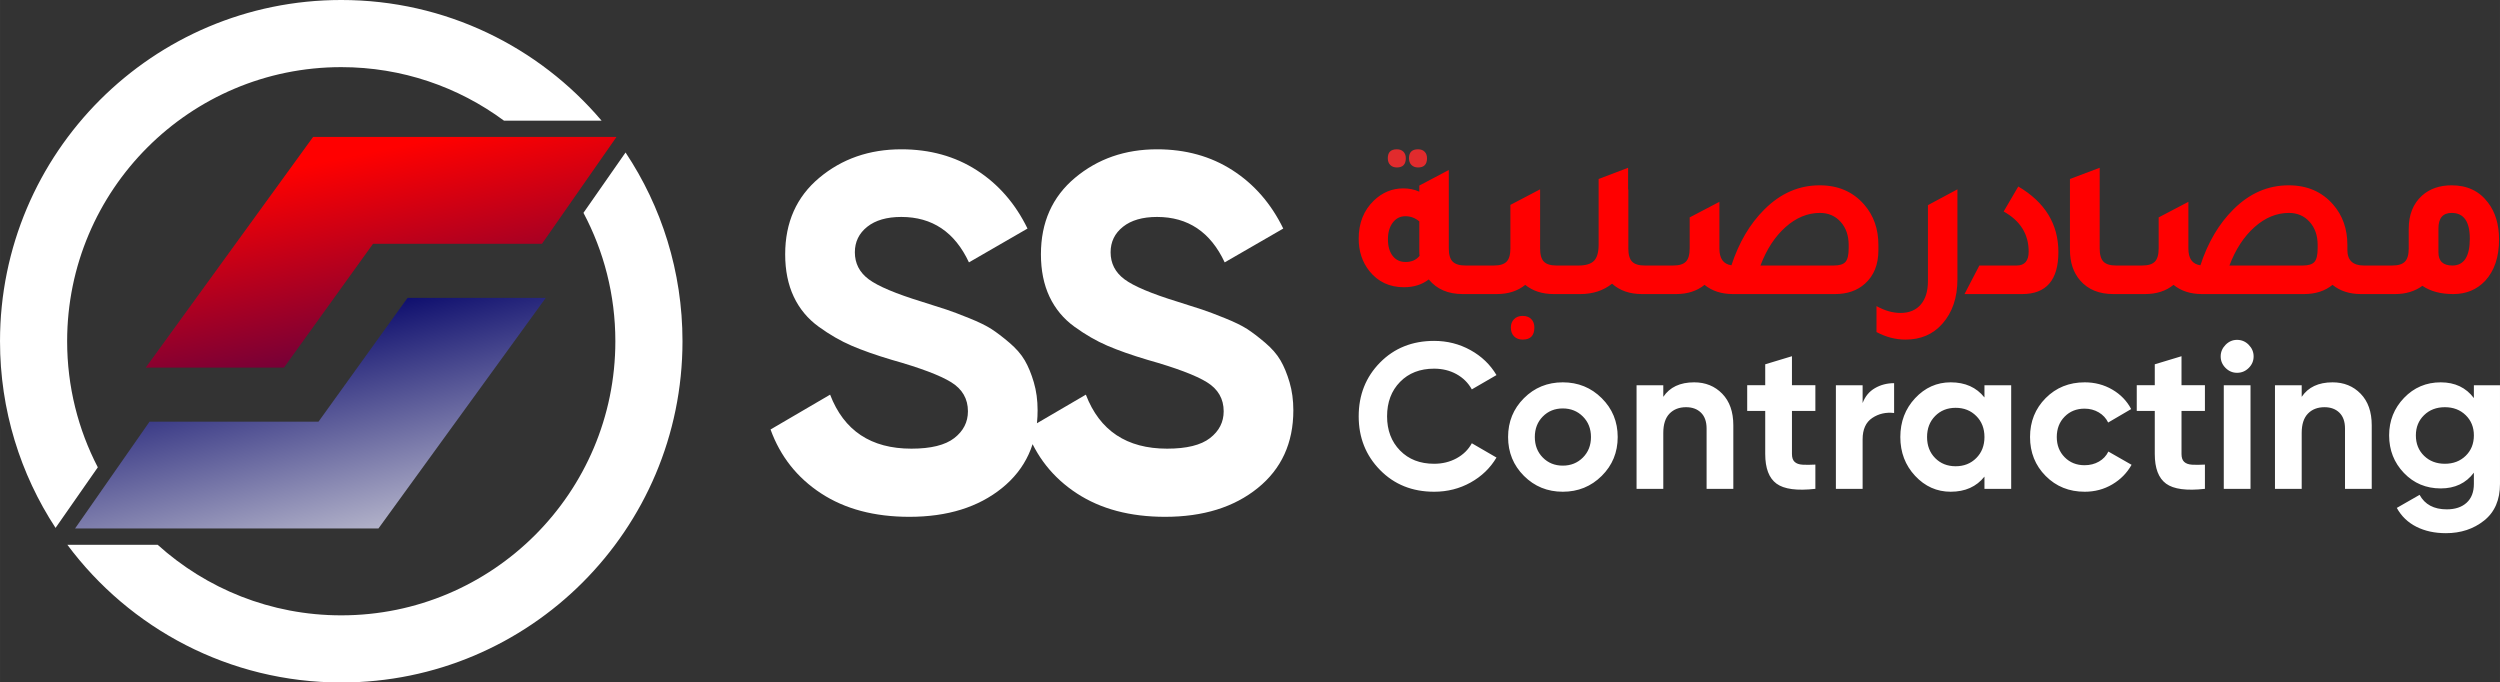 <?xml version="1.0" encoding="UTF-8"?>
<!DOCTYPE svg PUBLIC "-//W3C//DTD SVG 1.1//EN" "http://www.w3.org/Graphics/SVG/1.1/DTD/svg11.dtd">
<!-- Creator: CorelDRAW -->
<svg xmlns="http://www.w3.org/2000/svg" xml:space="preserve" width="82.208mm" height="22.442mm" version="1.1" style="shape-rendering:geometricPrecision; text-rendering:geometricPrecision; image-rendering:optimizeQuality; fill-rule:evenodd; clip-rule:evenodd"
viewBox="0 0 30992.16 8460.64"
 xmlns:xlink="http://www.w3.org/1999/xlink"
 xmlns:xodm="http://www.corel.com/coreldraw/odm/2003">
 <rect x="0" y="0" width="30992.16" height="8460.64" fill="#333333" stroke="none"/>
 <defs>
  <style type="text/css">
   <![CDATA[
    .fil3 {fill:white}
    .fil2 {fill:#E12B2D;fill-rule:nonzero}
    .fil1 {fill:red;fill-rule:nonzero}
    .fil0 {fill:white;fill-rule:nonzero}
    .fil4 {fill:url(#id0)}
    .fil5 {fill:url(#id1)}
   ]]>
  </style>
  <linearGradient id="id0" gradientUnits="userSpaceOnUse" x1="7294.78" y1="6822.55" x2="5516.1" y2="-579.3">
   <stop offset="0" style="stop-opacity:1; stop-color:#E6E6E6"/>
   <stop offset="0.502" style="stop-opacity:1; stop-color:#000066"/>
   <stop offset="1" style="stop-opacity:1; stop-color:red"/>
  </linearGradient>
  <linearGradient id="id1" gradientUnits="userSpaceOnUse" x1="2165.14" y1="2379.8" x2="3950.31" y2="11148.72">
   <stop offset="0" style="stop-opacity:1; stop-color:red"/>
   <stop offset="0.502" style="stop-opacity:1; stop-color:#000066"/>
   <stop offset="1" style="stop-opacity:1; stop-color:#E6E6E6"/>
  </linearGradient>
 </defs>
 <g id="Layer_x0020_1">
  <g id="_1911988561776">
   <path class="fil0" d="M11273.36 6407.02c-433.93,0 -799.01,-97 -1095.29,-291.04 -296.25,-193.97 -504.84,-457.87 -625.86,-791.66l738.54 -431.85c171.04,446.48 506.91,669.63 1007.57,669.63 242.03,0 419.37,-43.73 532.02,-131.42 112.65,-87.58 168.97,-198.19 168.97,-331.68 0,-154.42 -68.8,-274.3 -206.52,-359.81 -137.72,-85.62 -383.86,-178.4 -738.54,-278.56 -196.04,-58.36 -361.92,-116.83 -497.56,-175.23 -135.57,-58.4 -271.21,-136.62 -406.78,-234.72 -135.57,-98.02 -238.83,-222.13 -309.78,-372.32 -70.95,-150.2 -106.39,-325.46 -106.39,-525.8 0,-396.34 140.85,-712.34 422.46,-948.15 281.62,-235.74 620.62,-353.55 1016.99,-353.55 354.64,0 666.53,86.56 935.67,259.68 269.06,173.19 478.79,414.17 628.98,722.86l-726.06 419.34c-175.19,-375.49 -454.74,-563.27 -838.6,-563.27 -179.41,0 -320.22,40.68 -422.46,122.03 -102.2,81.39 -153.29,186.73 -153.29,316.11 0,137.68 57.34,249.23 172.06,334.85 114.72,85.5 334.85,178.36 660.28,278.45 133.57,41.77 234.68,74.04 303.56,97.04 68.84,22.92 162.71,58.4 281.66,106.39 118.87,47.95 210.67,92.82 275.32,134.51 64.69,41.77 138.77,98.1 222.2,169.01 83.47,70.95 147.1,143.98 190.87,219.07 43.84,75.1 81.39,165.8 112.65,272.27 31.37,106.35 46.94,222.13 46.94,347.33 0,404.71 -147.03,725.95 -441.2,963.76 -294.13,237.89 -676.98,356.75 -1148.41,356.75zm3170.48 0c-433.93,0 -799.01,-97 -1095.29,-291.04 -296.25,-193.97 -504.84,-457.87 -625.86,-791.66l738.54 -431.85c171.04,446.48 506.91,669.63 1007.57,669.63 242.03,0 419.37,-43.73 532.02,-131.42 112.65,-87.58 168.97,-198.19 168.97,-331.68 0,-154.42 -68.8,-274.3 -206.52,-359.81 -137.72,-85.62 -383.86,-178.4 -738.54,-278.56 -196.04,-58.36 -361.92,-116.83 -497.56,-175.23 -135.57,-58.4 -271.21,-136.62 -406.78,-234.72 -135.57,-98.02 -238.83,-222.13 -309.78,-372.32 -70.95,-150.2 -106.39,-325.46 -106.39,-525.8 0,-396.34 140.85,-712.34 422.46,-948.15 281.62,-235.74 620.62,-353.55 1016.99,-353.55 354.64,0 666.53,86.56 935.67,259.68 269.06,173.19 478.75,414.17 628.98,722.86l-726.06 419.34c-175.19,-375.49 -454.74,-563.27 -838.6,-563.27 -179.41,0 -320.22,40.68 -422.46,122.03 -102.24,81.39 -153.29,186.73 -153.29,316.11 0,137.68 57.34,249.23 172.06,334.85 114.72,85.5 334.85,178.36 660.24,278.45 133.61,41.77 234.72,74.04 303.6,97.04 68.84,22.92 162.71,58.4 281.66,106.39 118.83,47.95 210.67,92.82 275.32,134.51 64.69,41.77 138.77,98.1 222.2,169.01 83.47,70.95 147.1,143.98 190.87,219.07 43.84,75.1 81.39,165.8 112.65,272.27 31.33,106.35 46.94,222.13 46.94,347.33 0,404.71 -147.03,725.95 -441.2,963.76 -294.13,237.89 -676.98,356.75 -1148.41,356.75z"/>
   <path class="fil0" d="M17778.51 6096.07c-270.57,0 -494.06,-89.91 -670.42,-269.7 -176.4,-179.83 -264.62,-401.58 -264.62,-665.33 0,-265.44 88.22,-487.61 264.62,-666.57 176.36,-179 399.84,-268.46 670.42,-268.46 162.71,0 312.95,38.11 450.85,114.31 137.83,76.23 245.28,179.41 322.33,309.55l-305.67 177.23c-44.52,-80.49 -107.9,-143.41 -190.08,-188.8 -82.19,-45.39 -174.7,-68.05 -277.43,-68.05 -174.66,0 -315.55,54.78 -422.54,164.41 -107.03,109.59 -160.56,251.72 -160.56,426.39 0,172.97 53.53,314.27 160.56,423.86 106.99,109.59 247.88,164.41 422.54,164.41 102.73,0 195.66,-22.73 278.72,-68.09 83.05,-45.39 145.97,-107.44 188.8,-186.24l305.67 177.26c-77.06,130.14 -184.05,233.32 -321.09,309.52 -136.96,76.23 -287.69,114.31 -452.1,114.31zm2078.13 -196.53c-131.87,131.01 -292.85,196.53 -482.94,196.53 -190.08,0 -350.65,-65.52 -481.65,-196.53 -130.97,-130.97 -196.49,-291.53 -196.49,-481.62 0,-190.08 65.52,-350.65 196.49,-481.65 131.01,-131.01 291.57,-196.49 481.65,-196.49 190.08,0 351.06,65.48 482.94,196.49 131.84,131.01 197.77,291.57 197.77,481.65 0,190.08 -65.94,350.65 -197.77,481.62zm-730.81 -227.29c65.94,66.77 148.58,100.17 247.88,100.17 99.3,0 182.39,-33.4 249.16,-100.17 66.8,-66.8 100.17,-151.55 100.17,-254.32 0,-102.73 -33.36,-187.52 -100.17,-254.29 -66.77,-66.8 -149.86,-100.21 -249.16,-100.21 -99.3,0 -181.94,33.4 -247.88,100.21 -65.94,66.77 -98.89,151.55 -98.89,254.29 0,102.77 32.95,187.52 98.89,254.32zm1876.47 -932.47c140.43,0 256.43,47.09 348.05,141.26 91.65,94.21 137.42,224.35 137.42,390.46l0 788.61 -331.34 0 0 -747.51c0,-85.62 -23.11,-151.1 -69.37,-196.49 -46.22,-45.39 -107.9,-68.09 -184.96,-68.09 -85.58,0 -154.12,26.54 -205.46,79.62 -51.38,53.08 -77.06,132.7 -77.06,238.94l0 693.53 -331.38 0 0 -1284.36 331.38 0 0 143.83c80.45,-119.89 208.03,-179.79 382.73,-179.79zm1502.72 354.49l-290.29 0 0 534.28c0,44.52 11.16,77.06 33.4,97.6 22.24,20.58 54.82,32.12 97.6,34.68 42.83,2.56 95.91,2.15 159.28,-1.28l0 300.54c-227.74,25.67 -388.31,4.26 -481.65,-64.2 -93.34,-68.5 -139.98,-190.95 -139.98,-367.35l0 -534.28 -223.48 0 0 -318.53 223.48 0 0 -259.45 331.34 -100.17 0 359.62 290.29 0 0 318.53zm585.67 -97.6c30.8,-82.22 81.77,-143.86 152.84,-184.96 71.03,-41.13 150.27,-61.68 237.58,-61.68l0 369.91c-101.04,-11.99 -191.36,8.56 -270.99,61.64 -79.62,53.08 -119.43,141.3 -119.43,264.62l0 613.9 -331.38 0 0 -1284.36 331.38 0 0 220.92zm1510.41 -220.92l331.38 0 0 1284.36 -331.38 0 0 -151.55c-99.3,125.01 -238.9,187.52 -418.69,187.52 -171.27,0 -318.11,-65.52 -440.56,-196.53 -122.45,-130.97 -183.67,-291.53 -183.67,-481.62 0,-190.08 61.22,-350.65 183.67,-481.65 122.45,-131.01 269.29,-196.49 440.56,-196.49 179.79,0 319.39,62.51 418.69,187.52l0 -151.55zm-611.34 902.91c66.77,67.63 151.55,101.45 254.29,101.45 102.77,0 187.97,-33.82 255.57,-101.45 67.67,-67.63 101.49,-154.57 101.49,-260.73 0,-106.2 -33.82,-193.1 -101.49,-260.73 -67.6,-67.63 -152.8,-101.49 -255.57,-101.49 -102.73,0 -187.52,33.85 -254.29,101.49 -66.8,67.63 -100.17,154.53 -100.17,260.73 0,106.16 33.36,193.1 100.17,260.73zm1854.61 417.41c-193.51,0 -354.87,-65.07 -484.22,-195.21 -129.27,-130.14 -193.93,-291.16 -193.93,-482.94 0,-191.82 64.66,-352.76 193.93,-482.94 129.35,-130.14 290.7,-195.21 484.22,-195.21 125.01,0 238.94,29.97 341.67,89.88 102.73,59.98 180.66,140.43 233.74,241.51l-285.12 166.97c-25.67,-53.12 -64.62,-95.04 -116.87,-125.88 -52.25,-30.84 -110.88,-46.26 -175.98,-46.26 -99.3,0 -181.49,32.99 -246.59,98.89 -65.07,65.97 -97.6,150.31 -97.6,253.04 0,101.04 32.53,184.5 97.6,250.44 65.11,65.94 147.29,98.92 246.59,98.92 66.8,0 126.33,-15 178.55,-44.98 52.25,-29.97 91.2,-71.48 116.87,-124.56l287.69 164.37c-56.47,101.04 -136.13,181.98 -238.87,242.75 -102.73,60.81 -216.66,91.2 -341.67,91.2zm1489.9 -1001.8l-290.25 0 0 534.28c0,44.52 11.12,77.06 33.4,97.6 22.24,20.58 54.78,32.12 97.6,34.68 42.83,2.56 95.91,2.15 159.24,-1.28l0 300.54c-227.74,25.67 -388.31,4.26 -481.62,-64.2 -93.34,-68.5 -140.02,-190.95 -140.02,-367.35l0 -534.28 -223.45 0 0 -318.53 223.45 0 0 -259.45 331.38 -100.17 0 359.62 290.25 0 0 318.53zm398.15 -472.68c-54.78,0 -102.32,-20.09 -142.54,-60.36 -40.26,-40.23 -60.36,-87.77 -60.36,-142.54 0,-54.82 20.09,-102.77 60.36,-143.86 40.23,-41.09 87.77,-61.64 142.54,-61.64 56.51,0 104.92,20.55 145.14,61.64 40.26,41.09 60.36,89.05 60.36,143.86 0,54.78 -20.09,102.32 -60.36,142.54 -40.23,40.26 -88.63,60.36 -145.14,60.36zm-164.41 1438.51l0 -1284.36 331.42 0 0 1284.36 -331.42 0zm1348.64 -1320.33c140.43,0 256.43,47.09 348.05,141.26 91.65,94.21 137.42,224.35 137.42,390.46l0 788.61 -331.34 0 0 -747.51c0,-85.62 -23.11,-151.1 -69.37,-196.49 -46.26,-45.39 -107.9,-68.09 -184.96,-68.09 -85.58,0 -154.12,26.54 -205.46,79.62 -51.38,53.08 -77.06,132.7 -77.06,238.94l0 693.53 -331.38 0 0 -1284.36 331.38 0 0 143.83c80.45,-119.89 208.03,-179.79 382.73,-179.79zm1751.84 35.97l323.69 0 0 1222.72c0,198.68 -65.52,350.23 -196.49,454.66 -131.01,104.47 -289.01,156.68 -473.93,156.68 -138.74,0 -260.73,-26.54 -366.07,-79.62 -105.33,-53.08 -186.24,-130.97 -242.75,-233.74l282.56 -161.85c65.07,119.89 177.26,179.79 336.51,179.79 104.47,0 186.65,-27.37 246.59,-82.19 59.94,-54.78 89.88,-132.7 89.88,-233.74l0 -138.74c-97.57,130.14 -234.57,195.25 -410.97,195.25 -181.52,0 -333.53,-63.79 -455.94,-191.36 -122.45,-127.58 -183.67,-283.01 -183.67,-466.23 0,-181.52 61.64,-336.51 184.96,-464.95 123.28,-128.44 274.83,-192.65 454.66,-192.65 176.4,0 313.4,65.07 410.97,195.21l0 -159.24zm-617.75 874.64c67.63,65.94 153.7,98.92 258.17,98.92 104.43,0 190.5,-32.99 258.17,-98.92 67.63,-65.9 101.41,-150.27 101.41,-253 0,-101.04 -33.78,-184.54 -101.41,-250.48 -67.67,-65.9 -153.74,-98.89 -258.17,-98.89 -104.47,0 -190.54,32.99 -258.17,98.89 -67.63,65.94 -101.45,149.44 -101.45,250.48 0,102.73 33.82,187.1 101.45,253z"/>
   <path class="fil1" d="M18168.25 3291.69l263.26 0 0 353.89 -298.32 0c-181.37,0 -321.73,-60.43 -421.11,-181.34 -83.84,64.39 -186.24,96.55 -307.07,96.55 -179.41,0 -322.71,-67.29 -429.97,-201.77 -87.73,-111.14 -131.61,-244.71 -131.61,-400.71 0,-193.02 62.39,-349.97 187.18,-470.83 105.3,-101.41 227.14,-152.04 365.58,-152.04 72.16,0 138.4,13.61 198.83,40.9l0 -76.04 365.61 -193.02 0 973.9c0,76 16.06,130.1 48.22,162.26 32.23,32.23 85.35,48.26 159.4,48.26zm-573.23 -546.87c-50.63,-42.86 -108.2,-64.32 -172.51,-64.32 -64.32,0 -116.49,26.31 -156.49,78.98 -39.92,52.63 -59.94,121.81 -59.94,207.58 0,85.84 19.53,154.08 58.47,204.79 39.06,50.71 92.67,76.04 160.87,76.04 74.12,0 131.61,-25.33 172.59,-76.04 -2,-15.65 -2.98,-40.04 -2.98,-73.14l0 -353.89zm1702.19 546.87l263.18 0 0 353.89 -298.32 0c-142.32,0 -260.28,-37.96 -353.89,-114.04 -93.57,76.08 -211.5,114.04 -353.81,114.04l-298.32 0 0 -353.89 263.18 0c74.08,0 126.75,-16.02 157.92,-48.26 31.18,-32.16 46.82,-86.26 46.82,-162.26l0 -541.07 368.48 -193.02 0 734.09c0,76 15.61,130.1 46.79,162.26 31.22,32.23 83.84,48.26 157.96,48.26zm1093.71 0l263.26 0 0 353.89 -298.32 0c-152.12,0 -275.89,-42.9 -371.38,-128.71 -107.26,85.8 -238.87,128.71 -394.87,128.71l-204.67 0 0 -353.89 184.2 0c89.73,0 153.63,-19.57 191.55,-58.47 38,-38.87 57.08,-105.3 57.08,-198.83l0 -815.64 365.58 -138.92 0 270.2 2.9 -2.94 0 734.09c0,76 15.57,130.1 46.82,162.26 31.18,32.23 83.84,48.26 157.85,48.26zm1073.39 -2.9c93.57,-284.63 230.04,-515.7 409.38,-693.11 198.94,-198.83 427.03,-298.32 684.37,-298.32 230.12,0 414.32,79.96 552.72,239.85 116.98,134.55 175.53,301.22 175.53,500.09l0 64.32c0,177.45 -55.57,315.89 -166.71,415.26 -95.57,85.8 -219.34,128.71 -371.46,128.71l-1263.4 0c-142.32,0 -260.24,-37.96 -353.89,-114.04 -93.57,76.08 -211.5,114.04 -353.81,114.04l-298.32 0 0 -353.89 263.18 0c74.12,0 126.75,-16.02 157.92,-48.26 31.22,-32.16 46.82,-86.26 46.82,-162.26l0 -386.05 368.48 -192.99 0 579.03c0,124.75 49.73,194 149.18,207.61zm1453.44 -210.59l0 -40.9c0,-116.98 -33.1,-212.55 -99.38,-286.59 -66.31,-74.08 -152.12,-111.1 -257.41,-111.1 -152.04,0 -293.87,58.47 -425.48,175.42 -131.61,116.98 -235.47,275.89 -311.44,476.68l909.55 0c70.12,0 118.42,-15.04 144.73,-45.28 26.31,-30.27 39.43,-86.33 39.43,-168.22zm1435.88 567.38l184.28 -353.89 462.05 0c99.45,0 149.18,-57.49 149.18,-172.51 0,-216.43 -103.34,-382.16 -309.97,-497.19l181.26 -309.97c331.46,194.98 497.19,465.97 497.19,813 0,347.07 -150.12,520.56 -450.36,520.56l-713.62 0zm1845.41 0c-177.38,0 -314.98,-56.51 -412.36,-169.61 -83.84,-97.38 -125.73,-223.22 -125.73,-377.26l0 -879.95 368.48 -138.92 0 1001.35c0,76 15.57,130.1 46.82,162.26 31.18,32.23 83.84,48.26 157.85,48.26l263.26 0 0 353.89 -298.32 0zm3105.9 -353.89l263.22 0 0 353.89 -298.32 0c-142.32,0 -260.32,-37.96 -353.85,-114.04 -93.57,76.08 -211.57,114.04 -353.89,114.04l-1263.44 0c-142.32,0 -260.24,-37.96 -353.89,-114.04 -93.53,76.08 -211.5,114.04 -353.81,114.04l-298.28 0 0 -353.89 263.15 0c74.12,0 126.78,-16.02 157.96,-48.26 31.18,-32.16 46.82,-86.26 46.82,-162.26l0 -386.05 368.44 -192.99 0 579.03c0,124.75 49.73,194 149.22,207.61 93.53,-284.63 230.01,-515.7 409.35,-693.11 198.94,-198.83 427.03,-298.32 684.37,-298.32 230.12,0 414.32,79.96 552.76,239.85 116.95,134.55 175.49,301.22 175.49,500.09l0 61.41c0,128.67 68.24,192.99 204.71,192.99zm-757.43 0c70.16,0 118.42,-15.04 144.73,-45.28 26.35,-30.27 39.47,-86.33 39.47,-168.22l0 -40.9c0,-116.98 -33.14,-212.55 -99.41,-286.59 -66.31,-74.08 -152.08,-111.1 -257.38,-111.1 -152.04,0 -293.87,58.47 -425.52,175.42 -131.61,116.98 -235.44,275.89 -311.44,476.68l909.55 0zm1313.09 -453.27c0,-175.49 54.59,-312.95 163.77,-412.36 95.49,-85.77 218.36,-128.71 368.48,-128.71 192.99,0 343.18,71.22 450.33,213.53 91.69,118.91 137.45,271.97 137.45,459.18 0,216.32 -57.49,386.99 -172.51,511.74 -103.34,109.18 -234.91,163.77 -394.79,163.77 -156,0 -283.65,-34.08 -383.11,-102.36 -93.57,68.27 -206.71,102.36 -339.22,102.36l-298.32 0 0 -353.89 263.15 0c74.12,0 126.78,-16.02 157.96,-48.26 31.18,-32.16 46.82,-86.26 46.82,-162.26l0 -242.75zm368.44 289.5c0,109.18 57.53,163.77 172.55,163.77 144.32,0 216.4,-111.1 216.4,-333.38 0,-212.51 -74.99,-318.71 -225.14,-318.71 -109.22,0 -163.81,64.32 -163.81,193.02l0 295.3zm-5963.1 336.32c0,226.2 -62.47,409.46 -187.22,549.82 -115.02,130.63 -267.1,195.93 -456.24,195.93 -122.79,0 -242.67,-31.18 -359.73,-93.53l0 -321.73c101.41,56.55 200.9,84.79 298.32,84.79 107.26,0 190.61,-34.57 250.06,-103.75 59.45,-69.25 89.16,-165.24 89.16,-288.1l0 -944.61 365.65 -195.96 0 1117.16z"/>
   <path class="fil2" d="M17316.87 2076.02c-34.12,0 -61.41,-10.25 -81.88,-30.73 -20.47,-20.43 -30.73,-48.33 -30.73,-83.58 0,-73.93 37.51,-110.88 112.61,-110.88 34.12,0 61.15,9.95 81.02,29.86 19.91,19.87 29.86,46.9 29.86,81.02 0,76.23 -36.95,114.31 -110.88,114.31zm262.69 0c-34.12,0 -61.41,-10.25 -81.88,-30.73 -20.47,-20.43 -30.69,-48.33 -30.69,-83.58 0,-73.93 37.55,-110.88 112.57,-110.88 34.12,0 61.15,9.95 81.05,29.86 19.91,19.87 29.86,46.9 29.86,81.02 0,76.23 -36.95,114.31 -110.91,114.31z"/>
   <path class="fil1" d="M18876.71 3916.34c44.49,0 79.74,12.93 105.67,38.94 25.94,25.94 38.94,61.11 38.94,105.67 0,99.3 -48.18,149.03 -144.62,149.03 -44.49,0 -80.07,-13.35 -106.77,-40.04 -26.69,-26.73 -40.04,-63.03 -40.04,-108.99 0,-43.09 13.35,-77.89 40.04,-104.58 26.69,-26.73 62.28,-40.04 106.77,-40.04z"/>
  </g>
  <g id="_1911988603104">
   <path class="fil3" d="M7232.95 2638.5c252.29,474.87 395.43,1016.58 395.43,1591.84 0,1876.66 -1521.38,3398.04 -3398.08,3398.04 -875.24,0 -1673.12,-330.97 -2275.53,-874.49l-1119.72 0c771.08,1035.69 2004.73,1706.75 3395.25,1706.75 2336.34,0 4230.3,-1894 4230.3,-4230.3 0,-865.33 -260.02,-1669.8 -705.89,-2339.96l-521.77 748.12z"/>
   <path class="fil3" d="M832.22 4230.34c0,-1876.7 1521.38,-3398.08 3398.08,-3398.08 755.35,0 1453.03,246.52 2017.25,663.4l1210.02 0c-776.01,-914.83 -1933.66,-1495.67 -3227.26,-1495.67 -2336.3,0 -4230.3,1894 -4230.3,4230.34 0,854.13 253.23,1649.11 688.59,2314.06l523.8 -751.02c-242.86,-467.93 -380.17,-999.42 -380.17,-1563.04z"/>
   <polygon class="fil4" points="4691.41,6551.6 930.21,6551.6 1853.97,5227.09 3948.38,5227.09 5052.16,3692.59 6765.73,3692.59 "/>
   <polygon class="fil5" points="3881.09,1697.93 7642.29,1697.93 6718.53,3022.44 4624.12,3022.44 3520.34,4556.94 1806.77,4556.94 "/>
  </g>
 </g>
</svg>
